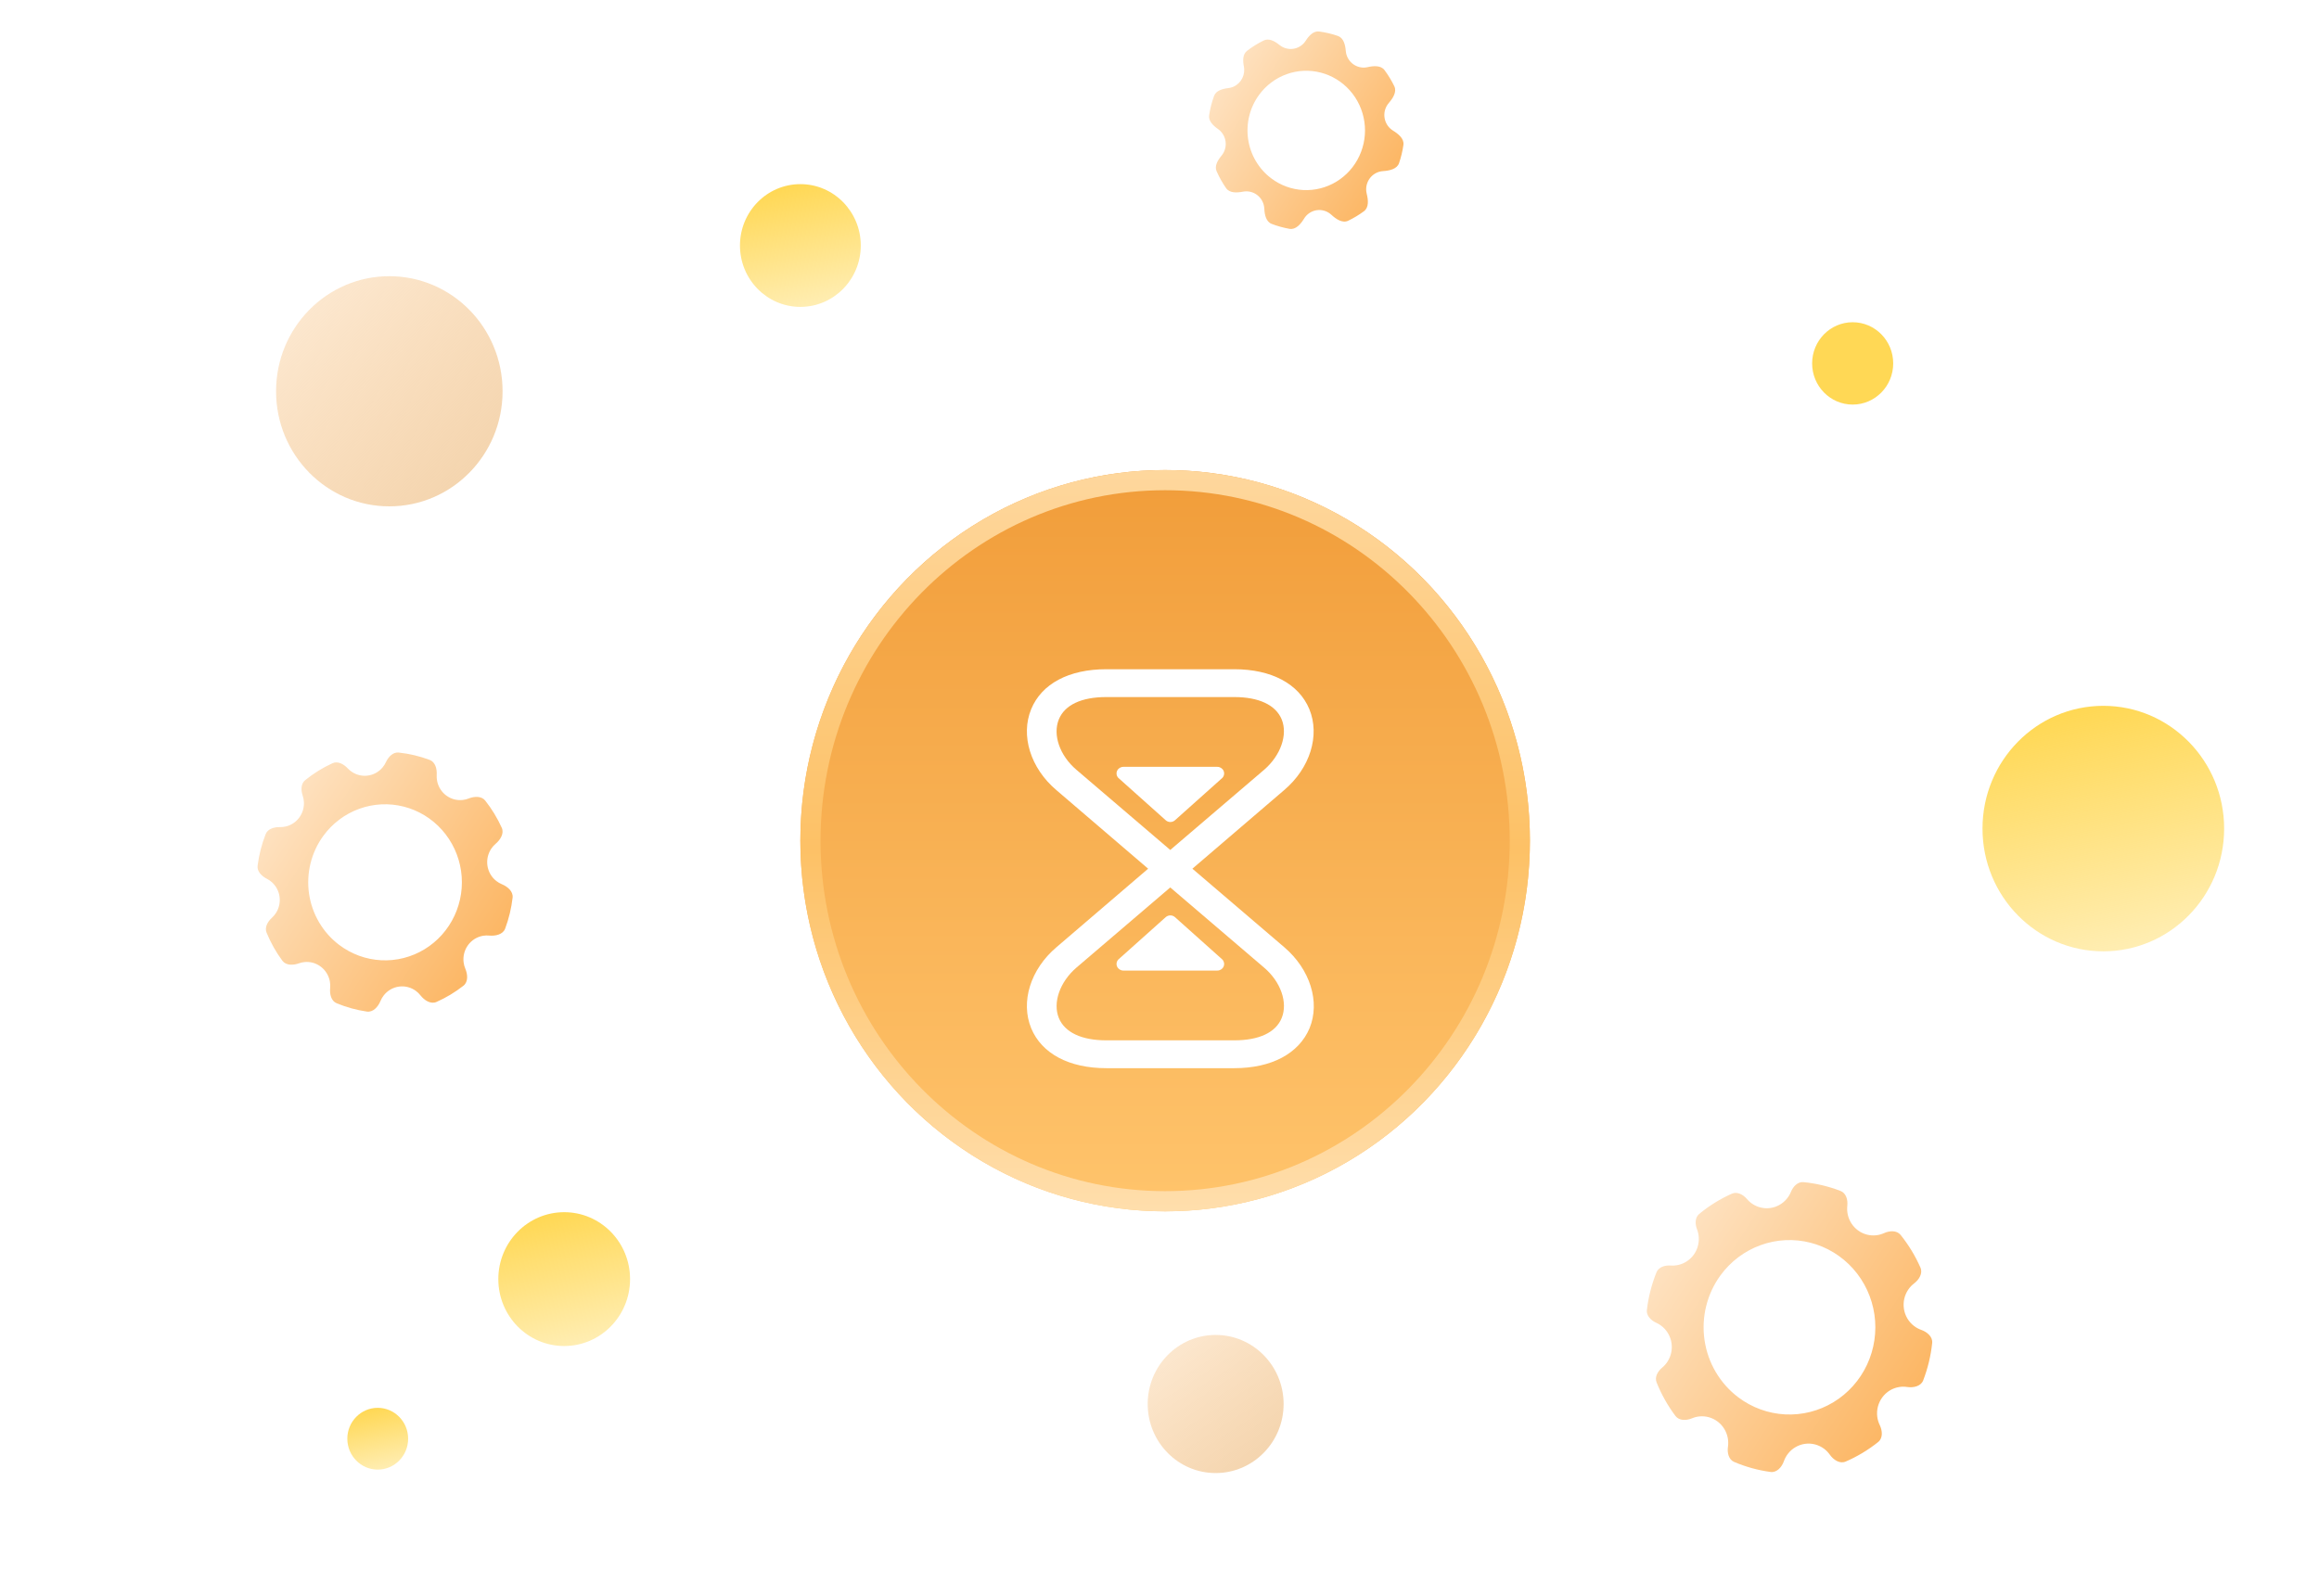 <svg width="154" height="106" viewBox="0 0 154 106" fill="none" xmlns="http://www.w3.org/2000/svg">
<g filter="url(#filter0_d_545_188340)">
<g filter="url(#filter1_d_545_188340)">
<ellipse cx="77.374" cy="53.158" rx="24.224" ry="24.619" fill="url(#paint0_linear_545_188340)"/>
<path d="M100.928 53.158C100.928 66.395 90.372 77.108 77.374 77.108C64.376 77.108 53.82 66.395 53.82 53.158C53.82 39.921 64.376 29.209 77.374 29.209C90.372 29.209 100.928 39.921 100.928 53.158Z" stroke="url(#paint1_linear_545_188340)" stroke-width="1.34"/>
</g>
<g filter="url(#filter2_d_545_188340)">
<path d="M81.965 67.269H73.465C70.986 67.269 69.175 66.295 68.48 64.619C67.759 62.869 68.428 60.7 70.159 59.233L76.246 54.019L70.159 48.805C68.428 47.339 67.759 45.169 68.48 43.419C69.175 41.731 70.986 40.769 73.465 40.769H81.965C84.444 40.769 86.254 41.743 86.95 43.419C87.671 45.169 87.002 47.339 85.27 48.805L79.184 54.019L85.284 59.233C87.002 60.7 87.684 62.869 86.963 64.619C86.254 66.295 84.444 67.269 81.965 67.269ZM77.715 55.264L71.484 60.589C70.382 61.538 69.897 62.918 70.317 63.941C70.71 64.89 71.825 65.42 73.465 65.42H81.965C83.605 65.42 84.719 64.903 85.113 63.941C85.533 62.918 85.061 61.538 83.946 60.589L77.715 55.264ZM73.465 42.618C71.825 42.618 70.71 43.136 70.317 44.097C69.897 45.12 70.369 46.501 71.484 47.45L77.715 52.774L83.946 47.45C85.047 46.501 85.533 45.12 85.113 44.097C84.719 43.148 83.605 42.618 81.965 42.618H73.465Z" fill="white"/>
<path d="M80.84 47.253H74.6C74.421 47.253 74.259 47.355 74.186 47.514C74.114 47.673 74.144 47.858 74.265 47.986L77.417 50.804C77.503 50.88 77.612 50.918 77.72 50.918C77.829 50.918 77.938 50.88 78.024 50.804L81.175 47.986C81.296 47.858 81.326 47.673 81.254 47.514C81.181 47.355 81.019 47.253 80.84 47.253Z" fill="white"/>
<path d="M74.6 60.785L80.84 60.785C81.019 60.785 81.182 60.683 81.254 60.525C81.327 60.366 81.296 60.181 81.175 60.052L78.024 57.234C77.938 57.158 77.829 57.121 77.72 57.121C77.611 57.121 77.503 57.158 77.416 57.234L74.265 60.052C74.145 60.181 74.114 60.366 74.187 60.525C74.259 60.683 74.421 60.785 74.6 60.785Z" fill="white"/>
</g>
</g>
<ellipse cx="37.467" cy="84.964" rx="4.374" ry="4.445" fill="url(#paint2_linear_545_188340)"/>
<ellipse cx="25.084" cy="95.566" rx="2.019" ry="2.052" fill="url(#paint3_linear_545_188340)"/>
<ellipse cx="123.032" cy="24.139" rx="2.692" ry="2.735" fill="#FFD855"/>
<ellipse cx="25.854" cy="25.99" rx="7.521" ry="7.644" fill="url(#paint4_linear_545_188340)"/>
<ellipse cx="53.151" cy="16.308" rx="4.011" ry="4.077" fill="url(#paint5_linear_545_188340)"/>
<path d="M83.481 12.949C83.722 13.131 83.887 13.399 83.942 13.7C83.952 13.755 83.959 13.811 83.961 13.867C83.979 14.264 84.078 14.73 84.449 14.872C84.834 15.02 85.232 15.13 85.637 15.201C86.049 15.273 86.381 14.883 86.598 14.525C86.621 14.487 86.647 14.45 86.674 14.414C86.865 14.166 87.144 14.004 87.451 13.961C87.758 13.919 88.069 14 88.318 14.187C88.352 14.212 88.385 14.239 88.415 14.268C88.723 14.554 89.15 14.843 89.529 14.662C89.897 14.485 90.249 14.274 90.578 14.03C90.911 13.784 90.865 13.28 90.762 12.878C90.751 12.831 90.741 12.783 90.735 12.735C90.694 12.422 90.775 12.105 90.96 11.852C91.145 11.599 91.421 11.43 91.727 11.379C91.764 11.373 91.801 11.369 91.838 11.367C92.26 11.338 92.772 11.236 92.908 10.836C93.042 10.443 93.139 10.039 93.198 9.628C93.258 9.215 92.861 8.893 92.506 8.675C92.471 8.653 92.437 8.63 92.404 8.604C92.158 8.416 91.994 8.137 91.946 7.828C91.897 7.519 91.969 7.202 92.146 6.946C92.172 6.908 92.199 6.873 92.228 6.839C92.5 6.526 92.774 6.101 92.593 5.728C92.41 5.35 92.191 4.991 91.941 4.655C91.698 4.331 91.211 4.371 90.817 4.46C90.776 4.47 90.734 4.477 90.692 4.482C90.398 4.516 90.101 4.437 89.86 4.261C89.62 4.085 89.452 3.824 89.391 3.53C89.38 3.478 89.373 3.427 89.369 3.375C89.338 2.979 89.223 2.517 88.847 2.388C88.443 2.248 88.026 2.149 87.603 2.093C87.222 2.042 86.918 2.379 86.712 2.703C86.683 2.748 86.651 2.792 86.616 2.833C86.429 3.054 86.17 3.199 85.886 3.241C85.607 3.283 85.322 3.222 85.082 3.07C85.044 3.045 85.007 3.019 84.971 2.99C84.67 2.746 84.273 2.517 83.924 2.687C83.532 2.879 83.159 3.11 82.812 3.378C82.516 3.607 82.53 4.045 82.603 4.412C82.613 4.467 82.621 4.523 82.624 4.579C82.64 4.864 82.557 5.145 82.39 5.374C82.222 5.602 81.98 5.763 81.707 5.828C81.662 5.839 81.618 5.847 81.572 5.852C81.192 5.897 80.755 6.011 80.624 6.371C80.472 6.787 80.362 7.218 80.296 7.657C80.238 8.038 80.571 8.349 80.886 8.571C80.923 8.597 80.959 8.625 80.994 8.656C81.206 8.845 81.345 9.105 81.386 9.389C81.427 9.676 81.365 9.969 81.21 10.214C81.182 10.259 81.15 10.303 81.116 10.344C80.872 10.636 80.638 11.021 80.791 11.37C80.965 11.767 81.177 12.146 81.425 12.501C81.657 12.834 82.147 12.808 82.546 12.731C82.583 12.724 82.621 12.718 82.659 12.715C82.952 12.687 83.245 12.771 83.481 12.949ZM83.614 6.299C84.075 5.67 84.708 5.194 85.435 4.93C86.162 4.667 86.949 4.629 87.698 4.82C88.446 5.012 89.121 5.424 89.639 6.006C90.157 6.587 90.493 7.311 90.605 8.087C90.718 8.863 90.601 9.655 90.27 10.363C89.939 11.072 89.409 11.664 88.747 12.066C88.085 12.469 87.32 12.663 86.549 12.623C85.779 12.584 85.037 12.313 84.418 11.845C84.006 11.535 83.659 11.145 83.396 10.698C83.133 10.252 82.959 9.756 82.885 9.241C82.81 8.726 82.836 8.201 82.961 7.696C83.086 7.192 83.308 6.717 83.614 6.299Z" fill="url(#paint6_linear_545_188340)"/>
<path d="M21.302 64.21C21.618 64.448 21.834 64.799 21.906 65.192C21.933 65.34 21.939 65.49 21.924 65.637C21.886 66.033 21.99 66.489 22.358 66.641C23.002 66.908 23.675 67.093 24.363 67.193C24.777 67.253 25.108 66.876 25.268 66.489C25.321 66.36 25.392 66.238 25.478 66.126C25.728 65.802 26.092 65.589 26.494 65.534C26.895 65.478 27.302 65.584 27.628 65.828C27.739 65.911 27.837 66.008 27.922 66.116C28.181 66.447 28.603 66.723 28.987 66.553C29.624 66.27 30.225 65.909 30.775 65.477C31.101 65.221 31.062 64.727 30.901 64.346C30.845 64.214 30.807 64.074 30.788 63.93C30.735 63.521 30.84 63.107 31.083 62.776C31.325 62.445 31.685 62.223 32.086 62.157C32.217 62.136 32.349 62.132 32.48 62.144C32.901 62.185 33.399 62.077 33.547 61.681C33.794 61.019 33.96 60.329 34.041 59.626C34.089 59.212 33.706 58.89 33.321 58.731C33.197 58.679 33.08 58.612 32.971 58.528C32.649 58.282 32.434 57.917 32.371 57.513C32.309 57.108 32.403 56.695 32.634 56.359C32.713 56.243 32.807 56.14 32.912 56.051C33.228 55.783 33.491 55.363 33.321 54.986C33.029 54.34 32.661 53.733 32.223 53.179C31.972 52.862 31.494 52.893 31.117 53.041C30.995 53.089 30.865 53.122 30.733 53.137C30.347 53.182 29.959 53.079 29.645 52.849C29.33 52.619 29.111 52.278 29.031 51.892C29.001 51.75 28.991 51.606 29 51.463C29.025 51.067 28.905 50.615 28.533 50.476C27.871 50.227 27.18 50.063 26.478 49.988C26.096 49.947 25.792 50.273 25.631 50.622C25.571 50.751 25.494 50.872 25.402 50.981C25.157 51.27 24.819 51.46 24.448 51.515C24.082 51.569 23.71 51.49 23.396 51.291C23.284 51.22 23.181 51.135 23.091 51.038C22.827 50.755 22.432 50.536 22.08 50.697C21.431 50.993 20.821 51.372 20.264 51.823C19.974 52.059 19.981 52.491 20.1 52.846C20.145 52.98 20.173 53.121 20.181 53.264C20.203 53.637 20.095 54.005 19.875 54.303C19.656 54.602 19.34 54.813 18.982 54.898C18.854 54.929 18.723 54.942 18.592 54.94C18.21 54.931 17.782 55.051 17.642 55.407C17.377 56.08 17.198 56.785 17.107 57.504C17.059 57.886 17.381 58.197 17.724 58.373C17.841 58.432 17.95 58.507 18.05 58.596C18.328 58.843 18.51 59.183 18.563 59.554C18.616 59.93 18.535 60.313 18.333 60.633C18.257 60.754 18.166 60.862 18.062 60.957C17.781 61.214 17.557 61.595 17.702 61.948C17.973 62.612 18.325 63.239 18.75 63.814C18.991 64.141 19.472 64.124 19.854 63.987C19.974 63.944 20.1 63.916 20.228 63.904C20.611 63.867 20.994 63.977 21.302 64.21ZM21.476 55.514C22.078 54.691 22.907 54.068 23.858 53.724C24.808 53.38 25.838 53.33 26.816 53.58C27.795 53.83 28.678 54.37 29.355 55.13C30.032 55.891 30.472 56.838 30.619 57.852C30.765 58.866 30.613 59.902 30.18 60.828C29.748 61.755 29.055 62.53 28.189 63.056C27.323 63.582 26.323 63.835 25.315 63.784C24.307 63.732 23.337 63.379 22.527 62.767C21.989 62.361 21.535 61.851 21.191 61.267C20.847 60.682 20.62 60.035 20.522 59.361C20.425 58.688 20.459 58.001 20.623 57.341C20.786 56.681 21.076 56.06 21.476 55.514Z" fill="url(#paint7_linear_545_188340)"/>
<path d="M114.064 94.427C114.418 94.693 114.658 95.085 114.739 95.525C114.774 95.719 114.777 95.916 114.749 96.108C114.692 96.501 114.798 96.955 115.164 97.11C115.937 97.439 116.748 97.662 117.578 97.774C117.993 97.829 118.324 97.457 118.463 97.062C118.526 96.885 118.616 96.718 118.732 96.568C119.011 96.206 119.418 95.969 119.867 95.906C120.315 95.844 120.77 95.962 121.135 96.235C121.284 96.347 121.413 96.482 121.519 96.632C121.76 96.977 122.181 97.25 122.567 97.083C123.34 96.75 124.065 96.314 124.724 95.786C125.048 95.527 125.012 95.035 124.831 94.662C124.748 94.491 124.692 94.306 124.666 94.113C124.607 93.656 124.725 93.194 124.996 92.824C125.266 92.454 125.668 92.206 126.116 92.133C126.295 92.103 126.476 92.103 126.651 92.13C127.07 92.193 127.564 92.084 127.716 91.689C128.022 90.894 128.222 90.06 128.312 89.21C128.356 88.796 127.977 88.475 127.584 88.336C127.414 88.276 127.252 88.189 127.106 88.077C126.746 87.801 126.506 87.394 126.436 86.942C126.366 86.49 126.471 86.028 126.729 85.653C126.836 85.497 126.966 85.362 127.112 85.25C127.442 85 127.701 84.581 127.534 84.201C127.191 83.421 126.747 82.691 126.215 82.029C125.961 81.714 125.485 81.742 125.116 81.909C124.955 81.982 124.783 82.031 124.604 82.052C124.174 82.102 123.74 81.987 123.388 81.729C123.037 81.472 122.792 81.091 122.702 80.66C122.663 80.472 122.655 80.282 122.675 80.094C122.719 79.7 122.598 79.251 122.227 79.108C121.436 78.802 120.609 78.606 119.767 78.523C119.385 78.486 119.08 78.809 118.935 79.165C118.865 79.337 118.768 79.498 118.646 79.641C118.373 79.964 117.995 80.177 117.58 80.239C117.172 80.299 116.755 80.21 116.405 79.988C116.256 79.893 116.122 79.777 116.009 79.643C115.758 79.348 115.363 79.132 115.01 79.29C114.231 79.637 113.503 80.089 112.843 80.633C112.554 80.871 112.559 81.302 112.694 81.651C112.761 81.823 112.801 82.006 112.812 82.194C112.836 82.61 112.715 83.021 112.47 83.355C112.224 83.689 111.871 83.924 111.472 84.019C111.301 84.06 111.126 84.074 110.954 84.062C110.572 84.035 110.147 84.157 110.004 84.512C109.681 85.313 109.467 86.154 109.366 87.014C109.321 87.396 109.64 87.708 109.991 87.867C110.149 87.939 110.297 88.034 110.43 88.152C110.74 88.429 110.943 88.809 111.003 89.224C111.063 89.644 110.971 90.072 110.746 90.429C110.646 90.587 110.523 90.727 110.382 90.844C110.089 91.088 109.868 91.469 110.01 91.823C110.328 92.621 110.751 93.372 111.265 94.056C111.509 94.38 111.988 94.366 112.363 94.21C112.521 94.143 112.69 94.101 112.864 94.084C113.292 94.044 113.719 94.166 114.064 94.427ZM114.259 84.707C114.932 83.788 115.858 83.092 116.921 82.707C117.983 82.322 119.134 82.266 120.227 82.546C121.321 82.826 122.308 83.429 123.065 84.279C123.821 85.129 124.313 86.187 124.477 87.321C124.641 88.454 124.471 89.612 123.987 90.647C123.504 91.683 122.729 92.549 121.761 93.137C120.793 93.725 119.675 94.008 118.549 93.951C117.423 93.893 116.338 93.498 115.433 92.814C114.832 92.36 114.325 91.79 113.94 91.137C113.556 90.484 113.302 89.761 113.193 89.008C113.084 88.255 113.122 87.488 113.305 86.75C113.488 86.012 113.812 85.318 114.259 84.707Z" fill="url(#paint8_linear_545_188340)"/>
<ellipse cx="80.729" cy="93.26" rx="4.513" ry="4.587" fill="url(#paint9_linear_545_188340)"/>
<ellipse cx="139.677" cy="55.038" rx="8.023" ry="8.154" fill="url(#paint10_linear_545_188340)"/>
<defs>
<filter id="filter0_d_545_188340" x="33.021" y="11.093" width="88.705" height="89.497" filterUnits="userSpaceOnUse" color-interpolation-filters="sRGB">
<feFlood flood-opacity="0" result="BackgroundImageFix"/>
<feColorMatrix in="SourceAlpha" type="matrix" values="0 0 0 0 0 0 0 0 0 0 0 0 0 0 0 0 0 0 127 0" result="hardAlpha"/>
<feOffset dy="2.684"/>
<feGaussianBlur stdDeviation="10.065"/>
<feComposite in2="hardAlpha" operator="out"/>
<feColorMatrix type="matrix" values="0 0 0 0 0.979 0 0 0 0 0.868 0 0 0 0 0.653 0 0 0 1 0"/>
<feBlend mode="normal" in2="BackgroundImageFix" result="effect1_dropShadow_545_188340"/>
<feBlend mode="normal" in="SourceGraphic" in2="effect1_dropShadow_545_188340" result="shape"/>
</filter>
<filter id="filter1_d_545_188340" x="41.426" y="16.814" width="71.896" height="72.688" filterUnits="userSpaceOnUse" color-interpolation-filters="sRGB">
<feFlood flood-opacity="0" result="BackgroundImageFix"/>
<feColorMatrix in="SourceAlpha" type="matrix" values="0 0 0 0 0 0 0 0 0 0 0 0 0 0 0 0 0 0 127 0" result="hardAlpha"/>
<feOffset/>
<feGaussianBlur stdDeviation="5.862"/>
<feComposite in2="hardAlpha" operator="out"/>
<feColorMatrix type="matrix" values="0 0 0 0 1 0 0 0 0 0.912 0 0 0 0 0.779 0 0 0 0.2 0"/>
<feBlend mode="normal" in2="BackgroundImageFix" result="effect1_dropShadow_545_188340"/>
<feBlend mode="normal" in="SourceGraphic" in2="effect1_dropShadow_545_188340" result="shape"/>
</filter>
<filter id="filter2_d_545_188340" x="66.193" y="39.769" width="23.054" height="30.5" filterUnits="userSpaceOnUse" color-interpolation-filters="sRGB">
<feFlood flood-opacity="0" result="BackgroundImageFix"/>
<feColorMatrix in="SourceAlpha" type="matrix" values="0 0 0 0 0 0 0 0 0 0 0 0 0 0 0 0 0 0 127 0" result="hardAlpha"/>
<feOffset dy="1"/>
<feGaussianBlur stdDeviation="1"/>
<feComposite in2="hardAlpha" operator="out"/>
<feColorMatrix type="matrix" values="0 0 0 0 0.858 0 0 0 0 0.426 0 0 0 0 0.182 0 0 0 0.15 0"/>
<feBlend mode="normal" in2="BackgroundImageFix" result="effect1_dropShadow_545_188340"/>
<feBlend mode="normal" in="SourceGraphic" in2="effect1_dropShadow_545_188340" result="shape"/>
</filter>
<linearGradient id="paint0_linear_545_188340" x1="77.374" y1="28.538" x2="77.374" y2="77.778" gradientUnits="userSpaceOnUse">
<stop stop-color="#F19D3A"/>
<stop offset="1" stop-color="#FFC46C"/>
</linearGradient>
<linearGradient id="paint1_linear_545_188340" x1="77.374" y1="28.538" x2="77.374" y2="77.778" gradientUnits="userSpaceOnUse">
<stop stop-color="#FED79D"/>
<stop offset="0.51" stop-color="#FDC166"/>
<stop offset="1" stop-color="#FFDEAC"/>
</linearGradient>
<linearGradient id="paint2_linear_545_188340" x1="37.467" y1="80.519" x2="41.029" y2="96.17" gradientUnits="userSpaceOnUse">
<stop stop-color="#FFD855"/>
<stop offset="1" stop-color="#FFD855" stop-opacity="0"/>
</linearGradient>
<linearGradient id="paint3_linear_545_188340" x1="25.084" y1="93.514" x2="26.728" y2="100.738" gradientUnits="userSpaceOnUse">
<stop stop-color="#FFD855"/>
<stop offset="1" stop-color="#FFD855" stop-opacity="0"/>
</linearGradient>
<linearGradient id="paint4_linear_545_188340" x1="32.684" y1="32.485" x2="8.612" y2="7.691" gradientUnits="userSpaceOnUse">
<stop stop-color="#F3D3AC"/>
<stop offset="1" stop-color="#FFCC91" stop-opacity="0"/>
</linearGradient>
<linearGradient id="paint5_linear_545_188340" x1="53.151" y1="12.231" x2="56.417" y2="26.585" gradientUnits="userSpaceOnUse">
<stop stop-color="#FFD855"/>
<stop offset="1" stop-color="#FFD855" stop-opacity="0"/>
</linearGradient>
<linearGradient id="paint6_linear_545_188340" x1="93.147" y1="11.966" x2="74.252" y2="-0.259" gradientUnits="userSpaceOnUse">
<stop stop-color="#FCB45F"/>
<stop offset="1" stop-color="white"/>
</linearGradient>
<linearGradient id="paint7_linear_545_188340" x1="33.942" y1="62.924" x2="9.234" y2="46.938" gradientUnits="userSpaceOnUse">
<stop stop-color="#FCB45F"/>
<stop offset="1" stop-color="white"/>
</linearGradient>
<linearGradient id="paint8_linear_545_188340" x1="128.191" y1="92.99" x2="100.577" y2="75.123" gradientUnits="userSpaceOnUse">
<stop stop-color="#FCB45F"/>
<stop offset="1" stop-color="white"/>
</linearGradient>
<linearGradient id="paint9_linear_545_188340" x1="84.826" y1="97.156" x2="70.383" y2="82.28" gradientUnits="userSpaceOnUse">
<stop stop-color="#F3D3AC"/>
<stop offset="1" stop-color="#FFCC91" stop-opacity="0"/>
</linearGradient>
<linearGradient id="paint10_linear_545_188340" x1="139.677" y1="46.885" x2="146.209" y2="75.593" gradientUnits="userSpaceOnUse">
<stop stop-color="#FFD855"/>
<stop offset="1" stop-color="#FFD855" stop-opacity="0"/>
</linearGradient>
</defs>
</svg>
